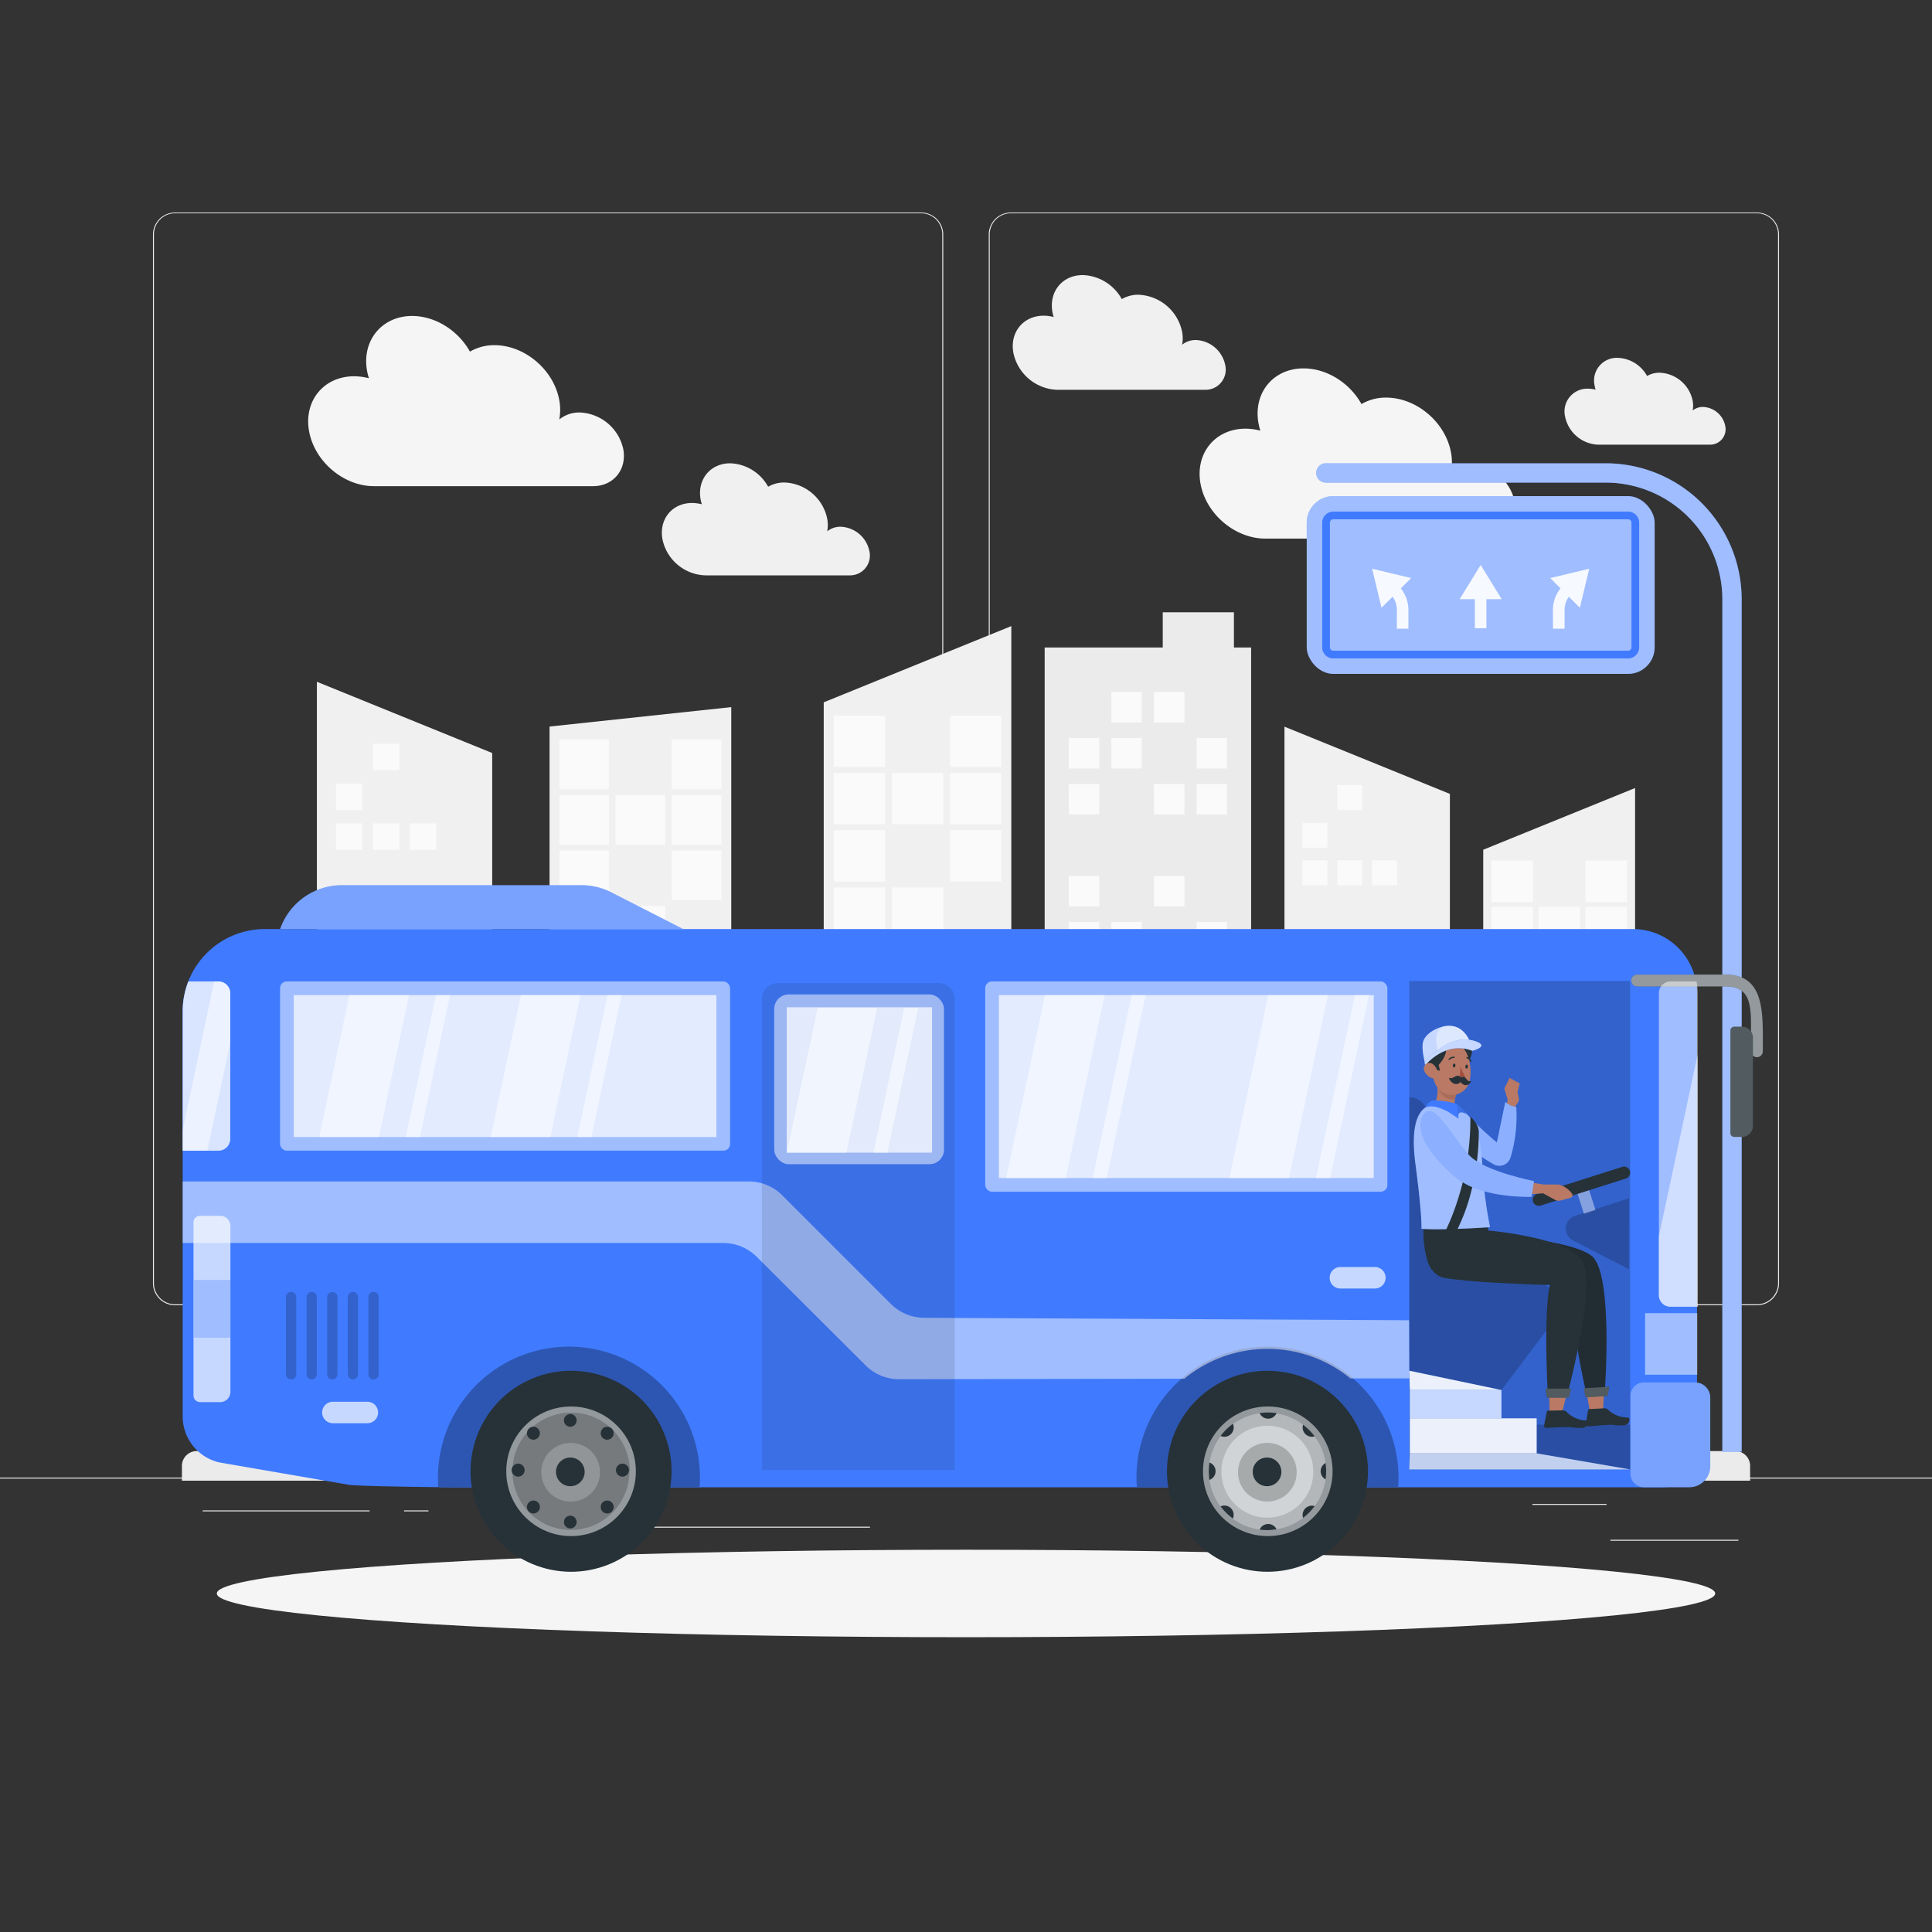 <svg xmlns="http://www.w3.org/2000/svg" viewBox="0 0 500 500"><rect x="0" y="0" width="500" height="500" fill="#333333" stroke="none"/><g id="freepik--background-complete--inject-101"><rect x="416.78" y="398.49" width="33.12" height="0.25" style="fill:#ebebeb"></rect><rect x="322.53" y="401.21" width="8.69" height="0.25" style="fill:#ebebeb"></rect><rect x="396.59" y="389.21" width="19.19" height="0.25" style="fill:#ebebeb"></rect><rect x="52.46" y="390.89" width="43.19" height="0.25" style="fill:#ebebeb"></rect><rect x="104.56" y="390.89" width="6.33" height="0.25" style="fill:#ebebeb"></rect><rect x="131.47" y="395.11" width="93.68" height="0.25" style="fill:#ebebeb"></rect><path d="M238.4,337.8H45.3a5.71,5.71,0,0,1-5.71-5.71V60.66A5.71,5.71,0,0,1,45.3,55H238.4a5.71,5.71,0,0,1,5.71,5.71V332.09A5.71,5.71,0,0,1,238.4,337.8ZM45.3,55.2a5.47,5.47,0,0,0-5.46,5.46V332.09a5.47,5.47,0,0,0,5.46,5.46H238.4a5.47,5.47,0,0,0,5.46-5.46V60.66a5.47,5.47,0,0,0-5.46-5.46Z" style="fill:#ebebeb"></path><path d="M454.7,337.8H261.6a5.71,5.71,0,0,1-5.71-5.71V60.66A5.71,5.71,0,0,1,261.6,55H454.7a5.71,5.71,0,0,1,5.71,5.71V332.09A5.71,5.71,0,0,1,454.7,337.8ZM261.6,55.2a5.47,5.47,0,0,0-5.46,5.46V332.09a5.47,5.47,0,0,0,5.46,5.46H454.7a5.47,5.47,0,0,0,5.46-5.46V60.66a5.47,5.47,0,0,0-5.46-5.46Z" style="fill:#ebebeb"></path><rect y="382.4" width="500" height="0.25" style="fill:#ebebeb"></rect><polygon points="213.18 382.02 261.73 382.02 261.73 162.03 213.18 181.76 213.18 382.02" style="fill:#f0f0f0"></polygon><rect x="245.85" y="185.22" width="13.27" height="13.27" transform="translate(504.96 383.7) rotate(180)" style="fill:#fafafa"></rect><rect x="230.82" y="185.22" width="13.27" height="13.27" transform="translate(474.91 383.7) rotate(180)" style="fill:#f0f0f0"></rect><rect x="215.79" y="185.22" width="13.27" height="13.27" transform="translate(444.86 383.7) rotate(180)" style="fill:#fafafa"></rect><rect x="245.85" y="200.04" width="13.27" height="13.27" transform="translate(504.96 413.35) rotate(180)" style="fill:#fafafa"></rect><rect x="230.82" y="200.04" width="13.27" height="13.27" transform="translate(474.91 413.35) rotate(180)" style="fill:#fafafa"></rect><rect x="215.79" y="200.04" width="13.27" height="13.27" transform="translate(444.86 413.35) rotate(180)" style="fill:#fafafa"></rect><rect x="245.85" y="214.86" width="13.27" height="13.27" transform="translate(504.96 442.99) rotate(180)" style="fill:#fafafa"></rect><rect x="230.82" y="214.86" width="13.27" height="13.27" transform="translate(474.91 442.99) rotate(180)" style="fill:#f0f0f0"></rect><rect x="215.79" y="214.86" width="13.27" height="13.27" transform="translate(444.86 442.99) rotate(180)" style="fill:#fafafa"></rect><rect x="245.85" y="229.68" width="13.27" height="13.27" transform="translate(504.96 472.63) rotate(180)" style="fill:#f0f0f0"></rect><rect x="230.82" y="229.68" width="13.27" height="13.27" transform="translate(474.91 472.63) rotate(180)" style="fill:#fafafa"></rect><rect x="215.79" y="229.68" width="13.27" height="13.27" transform="translate(444.86 472.63) rotate(180)" style="fill:#fafafa"></rect><rect x="245.85" y="244.5" width="13.27" height="13.27" transform="translate(504.96 502.27) rotate(180)" style="fill:#fafafa"></rect><rect x="230.82" y="244.5" width="13.27" height="13.27" transform="translate(474.91 502.27) rotate(180)" style="fill:#fafafa"></rect><rect x="215.79" y="244.5" width="13.27" height="13.27" transform="translate(444.86 502.27) rotate(180)" style="fill:#f0f0f0"></rect><rect x="245.85" y="259.32" width="13.27" height="13.27" transform="translate(504.96 531.91) rotate(180)" style="fill:#fafafa"></rect><rect x="230.82" y="259.32" width="13.27" height="13.27" transform="translate(474.91 531.91) rotate(180)" style="fill:#f0f0f0"></rect><rect x="215.79" y="259.32" width="13.27" height="13.27" transform="translate(444.86 531.91) rotate(180)" style="fill:#fafafa"></rect><rect x="245.85" y="274.14" width="13.27" height="13.27" transform="translate(504.96 561.55) rotate(180)" style="fill:#f0f0f0"></rect><rect x="230.82" y="274.14" width="13.27" height="13.27" transform="translate(474.91 561.55) rotate(180)" style="fill:#f0f0f0"></rect><rect x="215.79" y="274.14" width="13.27" height="13.27" transform="translate(444.86 561.55) rotate(180)" style="fill:#fafafa"></rect><rect x="245.85" y="288.96" width="13.27" height="13.27" transform="translate(504.96 591.19) rotate(180)" style="fill:#fafafa"></rect><rect x="230.82" y="288.96" width="13.27" height="13.27" transform="translate(474.91 591.19) rotate(180)" style="fill:#f0f0f0"></rect><rect x="215.79" y="288.96" width="13.27" height="13.27" transform="translate(444.86 591.19) rotate(180)" style="fill:#fafafa"></rect><rect x="245.85" y="303.78" width="13.27" height="13.27" transform="translate(504.96 620.84) rotate(180)" style="fill:#fafafa"></rect><rect x="230.82" y="303.78" width="13.27" height="13.27" transform="translate(474.91 620.84) rotate(180)" style="fill:#fafafa"></rect><rect x="215.79" y="303.78" width="13.27" height="13.27" transform="translate(444.86 620.84) rotate(180)" style="fill:#fafafa"></rect><rect x="245.85" y="318.6" width="13.27" height="13.27" transform="translate(504.96 650.48) rotate(180)" style="fill:#f0f0f0"></rect><rect x="230.82" y="318.6" width="13.27" height="13.27" transform="translate(474.91 650.48) rotate(180)" style="fill:#fafafa"></rect><rect x="215.79" y="318.6" width="13.27" height="13.27" transform="translate(444.86 650.48) rotate(180)" style="fill:#f0f0f0"></rect><rect x="245.85" y="333.42" width="13.27" height="13.27" transform="translate(504.96 680.12) rotate(180)" style="fill:#fafafa"></rect><rect x="230.82" y="333.42" width="13.27" height="13.27" transform="translate(474.91 680.12) rotate(180)" style="fill:#f0f0f0"></rect><rect x="215.79" y="333.42" width="13.27" height="13.27" transform="translate(444.86 680.12) rotate(180)" style="fill:#fafafa"></rect><rect x="245.85" y="348.25" width="13.27" height="13.27" transform="translate(504.96 709.76) rotate(180)" style="fill:#f0f0f0"></rect><rect x="230.82" y="348.25" width="13.27" height="13.27" transform="translate(474.91 709.76) rotate(180)" style="fill:#fafafa"></rect><rect x="215.79" y="348.25" width="13.27" height="13.27" transform="translate(444.86 709.76) rotate(180)" style="fill:#fafafa"></rect><polygon points="383.86 382.02 423.16 382.02 423.16 203.94 383.86 219.91 383.86 382.02" style="fill:#f0f0f0"></polygon><rect x="410.3" y="222.71" width="10.74" height="10.74" transform="translate(831.34 456.16) rotate(180)" style="fill:#fafafa"></rect><rect x="398.14" y="222.71" width="10.74" height="10.74" transform="translate(807.02 456.16) rotate(180)" style="fill:#f0f0f0"></rect><rect x="385.97" y="222.71" width="10.74" height="10.74" transform="translate(782.69 456.16) rotate(180)" style="fill:#fafafa"></rect><rect x="410.3" y="234.71" width="10.74" height="10.74" transform="translate(831.34 480.16) rotate(180)" style="fill:#fafafa"></rect><rect x="398.14" y="234.71" width="10.74" height="10.74" transform="translate(807.02 480.16) rotate(180)" style="fill:#fafafa"></rect><rect x="385.97" y="234.71" width="10.74" height="10.74" transform="translate(782.69 480.16) rotate(180)" style="fill:#fafafa"></rect><rect x="410.3" y="246.7" width="10.74" height="10.74" transform="translate(831.34 504.15) rotate(180)" style="fill:#fafafa"></rect><rect x="398.14" y="246.7" width="10.74" height="10.74" transform="translate(807.02 504.15) rotate(180)" style="fill:#f0f0f0"></rect><rect x="385.97" y="246.7" width="10.74" height="10.74" transform="translate(782.69 504.15) rotate(180)" style="fill:#fafafa"></rect><rect x="410.3" y="258.7" width="10.74" height="10.74" transform="translate(831.34 528.15) rotate(180)" style="fill:#f0f0f0"></rect><rect x="398.14" y="258.7" width="10.74" height="10.74" transform="translate(807.02 528.15) rotate(180)" style="fill:#fafafa"></rect><rect x="385.97" y="258.7" width="10.74" height="10.74" transform="translate(782.69 528.15) rotate(180)" style="fill:#fafafa"></rect><rect x="410.3" y="270.7" width="10.74" height="10.74" transform="translate(831.34 552.14) rotate(180)" style="fill:#fafafa"></rect><rect x="398.14" y="270.7" width="10.74" height="10.74" transform="translate(807.02 552.14) rotate(180)" style="fill:#fafafa"></rect><rect x="385.97" y="270.7" width="10.74" height="10.74" transform="translate(782.69 552.14) rotate(180)" style="fill:#f0f0f0"></rect><rect x="410.3" y="282.7" width="10.74" height="10.74" transform="translate(831.34 576.13) rotate(180)" style="fill:#fafafa"></rect><rect x="398.14" y="282.7" width="10.74" height="10.74" transform="translate(807.02 576.13) rotate(180)" style="fill:#f0f0f0"></rect><rect x="385.97" y="282.7" width="10.74" height="10.74" transform="translate(782.69 576.13) rotate(180)" style="fill:#fafafa"></rect><rect x="410.3" y="294.69" width="10.74" height="10.74" transform="translate(831.34 600.13) rotate(180)" style="fill:#f0f0f0"></rect><rect x="398.14" y="294.69" width="10.74" height="10.74" transform="translate(807.02 600.13) rotate(180)" style="fill:#f0f0f0"></rect><rect x="385.97" y="294.69" width="10.74" height="10.74" transform="translate(782.69 600.13) rotate(180)" style="fill:#fafafa"></rect><rect x="410.3" y="306.69" width="10.74" height="10.74" transform="translate(831.34 624.12) rotate(180)" style="fill:#fafafa"></rect><rect x="398.14" y="306.69" width="10.74" height="10.74" transform="translate(807.02 624.12) rotate(180)" style="fill:#f0f0f0"></rect><rect x="385.97" y="306.69" width="10.74" height="10.74" transform="translate(782.69 624.12) rotate(180)" style="fill:#fafafa"></rect><rect x="410.3" y="318.69" width="10.74" height="10.74" transform="translate(831.34 648.12) rotate(180)" style="fill:#fafafa"></rect><rect x="398.14" y="318.69" width="10.74" height="10.74" transform="translate(807.02 648.12) rotate(180)" style="fill:#fafafa"></rect><rect x="385.97" y="318.69" width="10.74" height="10.74" transform="translate(782.69 648.12) rotate(180)" style="fill:#fafafa"></rect><rect x="410.3" y="330.69" width="10.74" height="10.74" transform="translate(831.34 672.11) rotate(180)" style="fill:#f0f0f0"></rect><rect x="398.14" y="330.69" width="10.74" height="10.74" transform="translate(807.02 672.11) rotate(180)" style="fill:#fafafa"></rect><rect x="385.97" y="330.69" width="10.74" height="10.74" transform="translate(782.69 672.11) rotate(180)" style="fill:#f0f0f0"></rect><rect x="410.3" y="342.68" width="10.74" height="10.74" transform="translate(831.34 696.11) rotate(180)" style="fill:#fafafa"></rect><rect x="398.14" y="342.68" width="10.74" height="10.74" transform="translate(807.02 696.11) rotate(180)" style="fill:#f0f0f0"></rect><rect x="385.97" y="342.68" width="10.74" height="10.74" transform="translate(782.69 696.11) rotate(180)" style="fill:#fafafa"></rect><rect x="410.3" y="354.68" width="10.74" height="10.74" transform="translate(831.34 720.1) rotate(180)" style="fill:#f0f0f0"></rect><rect x="398.14" y="354.68" width="10.74" height="10.74" transform="translate(807.02 720.1) rotate(180)" style="fill:#fafafa"></rect><rect x="385.97" y="354.68" width="10.74" height="10.74" transform="translate(782.69 720.1) rotate(180)" style="fill:#fafafa"></rect><polygon points="375.23 382.02 332.42 382.02 332.42 188.06 375.23 205.46 375.23 382.02" style="fill:#f0f0f0"></polygon><rect x="346.09" y="203.19" width="6.45" height="6.45" style="fill:#fafafa"></rect><rect x="337.08" y="212.93" width="6.45" height="6.45" style="fill:#fafafa"></rect><rect x="337.08" y="222.66" width="6.45" height="6.45" style="fill:#fafafa"></rect><rect x="346.09" y="222.66" width="6.45" height="6.45" style="fill:#fafafa"></rect><rect x="355.1" y="222.66" width="6.45" height="6.45" style="fill:#fafafa"></rect><rect x="337.08" y="242.12" width="6.45" height="6.45" style="fill:#fafafa"></rect><rect x="355.1" y="242.12" width="6.45" height="6.45" style="fill:#fafafa"></rect><rect x="346.09" y="251.86" width="6.45" height="6.45" style="fill:#fafafa"></rect><rect x="337.08" y="261.59" width="6.45" height="6.45" style="fill:#fafafa"></rect><rect x="355.1" y="261.59" width="6.45" height="6.45" style="fill:#fafafa"></rect><rect x="364.12" y="261.59" width="6.45" height="6.45" style="fill:#fafafa"></rect><rect x="346.09" y="271.32" width="6.45" height="6.45" style="fill:#fafafa"></rect><rect x="337.08" y="281.05" width="6.45" height="6.45" style="fill:#fafafa"></rect><rect x="346.09" y="281.05" width="6.45" height="6.45" style="fill:#fafafa"></rect><rect x="364.12" y="281.05" width="6.45" height="6.45" style="fill:#fafafa"></rect><rect x="337.08" y="290.59" width="6.45" height="6.45" transform="translate(4.25 -4.85) rotate(0.82)" style="fill:#fafafa"></rect><rect x="355.1" y="290.85" width="6.45" height="6.45" transform="translate(4.25 -5.1) rotate(0.82)" style="fill:#fafafa"></rect><rect x="364.12" y="290.98" width="6.45" height="6.45" transform="translate(4.25 -5.23) rotate(0.82)" style="fill:#fafafa"></rect><rect x="346.09" y="300.52" width="6.45" height="6.45" style="fill:#fafafa"></rect><rect x="364.12" y="309.36" width="6.45" height="6.45" transform="translate(734.69 625.18) rotate(180)" style="fill:#fafafa"></rect><rect x="346.09" y="309.36" width="6.45" height="6.45" transform="translate(698.64 625.18) rotate(180)" style="fill:#fafafa"></rect><rect x="337.08" y="309.36" width="6.45" height="6.45" transform="translate(680.61 625.18) rotate(180)" style="fill:#fafafa"></rect><rect x="355.11" y="319.09" width="6.45" height="6.45" transform="translate(716.66 644.64) rotate(180)" style="fill:#fafafa"></rect><rect x="364.12" y="328.83" width="6.45" height="6.45" transform="translate(734.69 664.11) rotate(180)" style="fill:#fafafa"></rect><rect x="355.11" y="328.83" width="6.45" height="6.45" transform="translate(716.66 664.11) rotate(180)" style="fill:#fafafa"></rect><rect x="337.08" y="328.83" width="6.45" height="6.45" transform="translate(680.61 664.11) rotate(180)" style="fill:#fafafa"></rect><rect x="364.12" y="338.37" width="6.45" height="6.45" transform="translate(739.54 677.88) rotate(179.18)" style="fill:#fafafa"></rect><rect x="346.09" y="338.62" width="6.45" height="6.45" transform="translate(703.51 678.65) rotate(179.18)" style="fill:#fafafa"></rect><rect x="337.08" y="338.75" width="6.45" height="6.45" transform="translate(685.48 679.05) rotate(179.18)" style="fill:#fafafa"></rect><rect x="355.11" y="348.29" width="6.45" height="6.45" transform="translate(716.66 703.04) rotate(180)" style="fill:#fafafa"></rect><polygon points="319.34 167.57 319.34 158.46 300.92 158.46 300.92 167.57 270.36 167.57 270.36 382.02 323.79 382.02 323.79 167.57 319.34 167.57" style="fill:#ebebeb"></polygon><rect x="287.62" y="179.08" width="7.89" height="7.89" style="fill:#fafafa"></rect><rect x="298.64" y="179.08" width="7.89" height="7.89" style="fill:#fafafa"></rect><rect x="276.6" y="190.99" width="7.89" height="7.89" style="fill:#fafafa"></rect><rect x="287.62" y="190.99" width="7.89" height="7.89" style="fill:#fafafa"></rect><rect x="309.66" y="190.99" width="7.89" height="7.89" style="fill:#fafafa"></rect><rect x="276.6" y="202.89" width="7.89" height="7.89" style="fill:#fafafa"></rect><rect x="298.64" y="202.89" width="7.89" height="7.89" style="fill:#fafafa"></rect><rect x="309.66" y="202.89" width="7.89" height="7.89" style="fill:#fafafa"></rect><rect x="276.6" y="226.69" width="7.89" height="7.89" style="fill:#fafafa"></rect><rect x="298.64" y="226.69" width="7.89" height="7.89" style="fill:#fafafa"></rect><rect x="276.6" y="238.59" width="7.89" height="7.89" style="fill:#fafafa"></rect><rect x="287.62" y="238.59" width="7.89" height="7.89" style="fill:#fafafa"></rect><rect x="309.66" y="238.59" width="7.89" height="7.89" style="fill:#fafafa"></rect><rect x="276.6" y="298.02" width="7.89" height="7.89" style="fill:#fafafa"></rect><rect x="287.62" y="298.02" width="7.89" height="7.89" style="fill:#fafafa"></rect><rect x="309.66" y="298.02" width="7.89" height="7.89" style="fill:#fafafa"></rect><rect x="276.6" y="309.92" width="7.89" height="7.89" style="fill:#fafafa"></rect><rect x="298.64" y="309.92" width="7.89" height="7.89" style="fill:#fafafa"></rect><rect x="309.66" y="309.92" width="7.89" height="7.89" style="fill:#fafafa"></rect><rect x="276.6" y="333.73" width="7.89" height="7.89" style="fill:#fafafa"></rect><rect x="298.64" y="333.73" width="7.89" height="7.89" style="fill:#fafafa"></rect><rect x="276.6" y="345.63" width="7.89" height="7.89" style="fill:#fafafa"></rect><rect x="287.62" y="345.63" width="7.89" height="7.89" style="fill:#fafafa"></rect><rect x="309.66" y="345.63" width="7.89" height="7.89" style="fill:#fafafa"></rect><rect x="309.66" y="250.49" width="7.89" height="7.89" style="fill:#fafafa"></rect><rect x="276.6" y="262.4" width="7.89" height="7.89" style="fill:#fafafa"></rect><rect x="287.62" y="262.4" width="7.89" height="7.89" style="fill:#fafafa"></rect><rect x="298.64" y="274.38" width="7.89" height="7.89" transform="translate(4.02 -4.31) rotate(0.82)" style="fill:#fafafa"></rect><rect x="309.66" y="274.54" width="7.89" height="7.89" transform="translate(4.02 -4.46) rotate(0.82)" style="fill:#fafafa"></rect><rect x="276.6" y="286.2" width="7.89" height="7.89" style="fill:#fafafa"></rect><polygon points="142.22 382.02 189.25 382.02 189.25 183 142.22 188.03 142.22 382.02" style="fill:#f0f0f0"></polygon><rect x="173.86" y="191.39" width="12.85" height="12.85" transform="translate(360.58 395.63) rotate(180)" style="fill:#fafafa"></rect><rect x="159.31" y="191.39" width="12.85" height="12.85" transform="translate(331.47 395.63) rotate(180)" style="fill:#f0f0f0"></rect><rect x="144.75" y="191.39" width="12.85" height="12.85" transform="translate(302.36 395.63) rotate(180)" style="fill:#fafafa"></rect><rect x="173.86" y="205.74" width="12.85" height="12.85" transform="translate(360.58 424.34) rotate(180)" style="fill:#fafafa"></rect><rect x="159.31" y="205.74" width="12.85" height="12.85" transform="translate(331.47 424.34) rotate(180)" style="fill:#fafafa"></rect><rect x="144.75" y="205.74" width="12.85" height="12.85" transform="translate(302.36 424.34) rotate(180)" style="fill:#fafafa"></rect><rect x="173.86" y="220.1" width="12.85" height="12.85" transform="translate(360.58 453.05) rotate(180)" style="fill:#fafafa"></rect><rect x="159.31" y="220.1" width="12.85" height="12.85" transform="translate(331.47 453.05) rotate(180)" style="fill:#f0f0f0"></rect><rect x="144.75" y="220.1" width="12.85" height="12.85" transform="translate(302.36 453.05) rotate(180)" style="fill:#fafafa"></rect><rect x="173.86" y="234.45" width="12.85" height="12.85" transform="translate(360.58 481.76) rotate(180)" style="fill:#f0f0f0"></rect><rect x="159.31" y="234.45" width="12.85" height="12.85" transform="translate(331.47 481.76) rotate(180)" style="fill:#fafafa"></rect><rect x="144.75" y="234.45" width="12.85" height="12.85" transform="translate(302.36 481.76) rotate(180)" style="fill:#fafafa"></rect><rect x="173.86" y="248.81" width="12.85" height="12.85" transform="translate(360.58 510.48) rotate(180)" style="fill:#fafafa"></rect><rect x="159.31" y="248.81" width="12.85" height="12.85" transform="translate(331.47 510.48) rotate(180)" style="fill:#fafafa"></rect><rect x="144.75" y="248.81" width="12.85" height="12.85" transform="translate(302.36 510.48) rotate(180)" style="fill:#f0f0f0"></rect><rect x="173.86" y="263.17" width="12.85" height="12.85" transform="translate(360.58 539.19) rotate(180)" style="fill:#fafafa"></rect><rect x="159.31" y="263.17" width="12.85" height="12.85" transform="translate(331.47 539.19) rotate(180)" style="fill:#f0f0f0"></rect><rect x="144.75" y="263.17" width="12.85" height="12.85" transform="translate(302.36 539.19) rotate(180)" style="fill:#fafafa"></rect><rect x="173.86" y="277.52" width="12.85" height="12.85" transform="translate(360.58 567.9) rotate(180)" style="fill:#f0f0f0"></rect><rect x="159.31" y="277.52" width="12.85" height="12.85" transform="translate(331.47 567.9) rotate(180)" style="fill:#f0f0f0"></rect><rect x="144.75" y="277.52" width="12.85" height="12.85" transform="translate(302.36 567.9) rotate(180)" style="fill:#fafafa"></rect><rect x="173.86" y="291.88" width="12.85" height="12.85" transform="translate(360.58 596.61) rotate(180)" style="fill:#fafafa"></rect><rect x="159.31" y="291.88" width="12.85" height="12.85" transform="translate(331.47 596.61) rotate(180)" style="fill:#f0f0f0"></rect><rect x="144.75" y="291.88" width="12.85" height="12.85" transform="translate(302.36 596.61) rotate(180)" style="fill:#fafafa"></rect><rect x="173.86" y="306.24" width="12.85" height="12.85" transform="translate(360.58 625.32) rotate(180)" style="fill:#fafafa"></rect><rect x="159.31" y="306.24" width="12.85" height="12.85" transform="translate(331.47 625.32) rotate(180)" style="fill:#fafafa"></rect><rect x="144.75" y="306.24" width="12.85" height="12.85" transform="translate(302.36 625.32) rotate(180)" style="fill:#fafafa"></rect><rect x="173.86" y="320.59" width="12.85" height="12.85" transform="translate(360.58 654.04) rotate(180)" style="fill:#f0f0f0"></rect><rect x="159.31" y="320.59" width="12.85" height="12.85" transform="translate(331.47 654.04) rotate(180)" style="fill:#fafafa"></rect><rect x="144.75" y="320.59" width="12.85" height="12.85" transform="translate(302.36 654.04) rotate(180)" style="fill:#f0f0f0"></rect><rect x="173.86" y="334.95" width="12.85" height="12.85" transform="translate(360.58 682.75) rotate(180)" style="fill:#fafafa"></rect><rect x="159.31" y="334.95" width="12.85" height="12.85" transform="translate(331.47 682.75) rotate(180)" style="fill:#f0f0f0"></rect><rect x="144.75" y="334.95" width="12.85" height="12.85" transform="translate(302.36 682.75) rotate(180)" style="fill:#fafafa"></rect><rect x="173.86" y="349.3" width="12.85" height="12.85" transform="translate(360.58 711.46) rotate(180)" style="fill:#f0f0f0"></rect><rect x="159.31" y="349.3" width="12.85" height="12.85" transform="translate(331.47 711.46) rotate(180)" style="fill:#fafafa"></rect><rect x="144.75" y="349.3" width="12.85" height="12.85" transform="translate(302.36 711.46) rotate(180)" style="fill:#fafafa"></rect><polygon points="127.38 382.02 82.01 382.02 82.01 176.44 127.38 194.88 127.38 382.02" style="fill:#f0f0f0"></polygon><rect x="96.5" y="192.48" width="6.84" height="6.84" style="fill:#fafafa"></rect><rect x="86.95" y="202.8" width="6.84" height="6.84" style="fill:#fafafa"></rect><rect x="86.95" y="213.11" width="6.84" height="6.84" style="fill:#fafafa"></rect><rect x="96.5" y="213.11" width="6.84" height="6.84" style="fill:#fafafa"></rect><rect x="106.05" y="213.11" width="6.84" height="6.84" style="fill:#fafafa"></rect><rect x="86.95" y="233.74" width="6.84" height="6.84" style="fill:#fafafa"></rect><rect x="106.05" y="233.74" width="6.84" height="6.84" style="fill:#fafafa"></rect><rect x="96.5" y="244.06" width="6.84" height="6.84" style="fill:#fafafa"></rect><rect x="86.95" y="254.37" width="6.84" height="6.84" style="fill:#fafafa"></rect><rect x="106.05" y="254.37" width="6.84" height="6.84" style="fill:#fafafa"></rect><rect x="115.6" y="254.37" width="6.84" height="6.84" style="fill:#fafafa"></rect><rect x="96.5" y="264.69" width="6.84" height="6.84" style="fill:#fafafa"></rect><rect x="86.95" y="275" width="6.84" height="6.84" style="fill:#fafafa"></rect><rect x="96.5" y="275" width="6.84" height="6.84" style="fill:#fafafa"></rect><rect x="115.6" y="275" width="6.84" height="6.84" style="fill:#fafafa"></rect><rect x="86.95" y="285.11" width="6.84" height="6.84" transform="translate(4.15 -1.27) rotate(0.82)" style="fill:#fafafa"></rect><rect x="106.05" y="285.39" width="6.84" height="6.84" transform="translate(4.15 -1.54) rotate(0.82)" style="fill:#fafafa"></rect><rect x="115.6" y="285.53" width="6.84" height="6.84" transform="translate(4.16 -1.68) rotate(0.82)" style="fill:#fafafa"></rect><rect x="96.5" y="295.64" width="6.84" height="6.84" style="fill:#fafafa"></rect><rect x="115.6" y="305.01" width="6.84" height="6.84" transform="translate(238.05 616.86) rotate(180)" style="fill:#fafafa"></rect><rect x="96.5" y="305.01" width="6.84" height="6.84" transform="translate(199.84 616.86) rotate(180)" style="fill:#fafafa"></rect><rect x="86.95" y="305.01" width="6.84" height="6.84" transform="translate(180.73 616.86) rotate(180)" style="fill:#fafafa"></rect><rect x="106.05" y="315.33" width="6.84" height="6.84" transform="translate(218.94 637.49) rotate(180)" style="fill:#fafafa"></rect><rect x="115.6" y="325.64" width="6.84" height="6.84" transform="translate(238.05 658.12) rotate(180)" style="fill:#fafafa"></rect><rect x="106.05" y="325.64" width="6.84" height="6.84" transform="translate(218.94 658.12) rotate(180)" style="fill:#fafafa"></rect><rect x="86.95" y="325.64" width="6.84" height="6.84" transform="translate(180.73 658.12) rotate(180)" style="fill:#fafafa"></rect><rect x="115.6" y="335.75" width="6.84" height="6.84" transform="translate(242.9 676.6) rotate(179.18)" style="fill:#fafafa"></rect><rect x="96.5" y="336.02" width="6.84" height="6.84" transform="translate(204.7 677.42) rotate(179.18)" style="fill:#fafafa"></rect><rect x="86.95" y="336.16" width="6.84" height="6.84" transform="translate(185.59 677.83) rotate(179.18)" style="fill:#fafafa"></rect><rect x="106.05" y="346.27" width="6.84" height="6.84" transform="translate(218.94 699.38) rotate(180)" style="fill:#fafafa"></rect><path d="M50.92,375.53H88.86a3.85,3.85,0,0,1,3.85,3.85v3.82a0,0,0,0,1,0,0H47.08a0,0,0,0,1,0,0v-3.82A3.85,3.85,0,0,1,50.92,375.53Z" style="fill:#ebebeb"></path><path d="M95.95,375.53h37.94a3.85,3.85,0,0,1,3.85,3.85v3.82a0,0,0,0,1,0,0H92.1a0,0,0,0,1,0,0v-3.82A3.85,3.85,0,0,1,95.95,375.53Z" style="fill:#f5f5f5"></path><path d="M141,375.53h37.94a3.85,3.85,0,0,1,3.85,3.85v3.82a0,0,0,0,1,0,0H137.13a0,0,0,0,1,0,0v-3.82A3.85,3.85,0,0,1,141,375.53Z" style="fill:#ebebeb"></path><path d="M186,375.53h37.94a3.85,3.85,0,0,1,3.85,3.85v3.82a0,0,0,0,1,0,0H182.16a0,0,0,0,1,0,0v-3.82A3.85,3.85,0,0,1,186,375.53Z" style="fill:#f5f5f5"></path><path d="M231,375.53H269a3.85,3.85,0,0,1,3.85,3.85v3.82a0,0,0,0,1,0,0H227.18a0,0,0,0,1,0,0v-3.82A3.85,3.85,0,0,1,231,375.53Z" style="fill:#ebebeb"></path><path d="M276.06,375.53H314a3.85,3.85,0,0,1,3.85,3.85v3.82a0,0,0,0,1,0,0H272.21a0,0,0,0,1,0,0v-3.82A3.85,3.85,0,0,1,276.06,375.53Z" style="fill:#f5f5f5"></path><path d="M321.08,375.53H359a3.85,3.85,0,0,1,3.85,3.85v3.82a0,0,0,0,1,0,0H317.24a0,0,0,0,1,0,0v-3.82A3.85,3.85,0,0,1,321.08,375.53Z" style="fill:#ebebeb"></path><path d="M366.11,375.53h37.94a3.85,3.85,0,0,1,3.85,3.85v3.82a0,0,0,0,1,0,0H362.26a0,0,0,0,1,0,0v-3.82A3.85,3.85,0,0,1,366.11,375.53Z" style="fill:#f5f5f5"></path><path d="M411.14,375.53h37.94a3.85,3.85,0,0,1,3.85,3.85v3.82a0,0,0,0,1,0,0H407.29a0,0,0,0,1,0,0v-3.82A3.85,3.85,0,0,1,411.14,375.53Z" style="fill:#ebebeb"></path><path d="M217.54,136.32a5.39,5.39,0,0,0-3.46,1.19,8.75,8.75,0,0,0,0-3.27A11.72,11.72,0,0,0,203,124.87a8.21,8.21,0,0,0-4.2,1.1A11.69,11.69,0,0,0,189,119.9c-5.18,0-8.61,4.19-7.68,9.36a10.4,10.4,0,0,0,.32,1.25,10.26,10.26,0,0,0-2.52-.34c-5.18,0-8.61,4.2-7.68,9.37a11.71,11.71,0,0,0,11.06,9.36h37.33a5.12,5.12,0,0,0,5.16-6.29A7.89,7.89,0,0,0,217.54,136.32Z" style="fill:#f0f0f0"></path><path d="M150,106.75a8.09,8.09,0,0,0-5.26,1.81,13.58,13.58,0,0,0,0-5c-1.42-7.86-8.94-14.23-16.79-14.23A12.47,12.47,0,0,0,121.62,91c-3-5.39-8.87-9.23-15-9.23C98.8,81.8,93.58,88.17,95,96a13.77,13.77,0,0,0,.48,1.89,15.49,15.49,0,0,0-3.83-.51c-7.86,0-13.08,6.37-11.66,14.22s8.94,14.22,16.79,14.22h56.7c5.27,0,8.78-4.27,7.83-9.55A12,12,0,0,0,150,106.75Z" style="fill:#f5f5f5"></path><path d="M380.78,120.31a8.09,8.09,0,0,0-5.26,1.81,13.64,13.64,0,0,0,0-5c-1.42-7.85-8.94-14.22-16.79-14.22a12.47,12.47,0,0,0-6.38,1.67c-3-5.39-8.87-9.23-15-9.23-7.85,0-13.07,6.37-11.65,14.22a13.55,13.55,0,0,0,.48,1.9,15,15,0,0,0-3.83-.52c-7.86,0-13.08,6.37-11.66,14.23s8.93,14.22,16.79,14.22h56.7c5.27,0,8.78-4.28,7.82-9.55A11.94,11.94,0,0,0,380.78,120.31Z" style="fill:#f5f5f5"></path><path d="M440.73,105.32a4.09,4.09,0,0,0-2.67.92,6.72,6.72,0,0,0,0-2.53,9.06,9.06,0,0,0-8.55-7.25,6.37,6.37,0,0,0-3.25.85,9,9,0,0,0-7.62-4.7,5.88,5.88,0,0,0-5.94,7.24,8.08,8.08,0,0,0,.24,1,7.57,7.57,0,0,0-1.95-.26,5.89,5.89,0,0,0-5.94,7.24,9.06,9.06,0,0,0,8.56,7.25h28.88a4,4,0,0,0,4-4.87A6.1,6.1,0,0,0,440.73,105.32Z" style="fill:#f0f0f0"></path><path d="M309.48,88a5.5,5.5,0,0,0-3.55,1.22,8.76,8.76,0,0,0,0-3.35,12,12,0,0,0-11.31-9.59,8.34,8.34,0,0,0-4.3,1.13,12,12,0,0,0-10.09-6.22c-5.3,0-8.81,4.29-7.86,9.58a9.24,9.24,0,0,0,.33,1.28,10.3,10.3,0,0,0-2.59-.35c-5.29,0-8.81,4.3-7.85,9.59a12,12,0,0,0,11.31,9.59H311.8a5.23,5.23,0,0,0,5.28-6.44A8.07,8.07,0,0,0,309.48,88Z" style="fill:#f0f0f0"></path></g><g id="freepik--Shadow--inject-101"><ellipse id="freepik--path--inject-101" cx="250" cy="412.39" rx="193.89" ry="11.32" style="fill:#f5f5f5"></ellipse></g><g id="freepik--Sign--inject-101"><path d="M445.74,375.72h5V155.12a35.21,35.21,0,0,0-35.21-35.22h-72.4a2.5,2.5,0,0,0-2.5,2.5h0a2.5,2.5,0,0,0,2.5,2.5h72.4a30.22,30.22,0,0,1,30.21,30.22Z" style="fill:#407BFF"></path><g style="opacity:0.5"><path d="M445.74,375.72h5V155.12a35.21,35.21,0,0,0-35.21-35.22h-72.4a2.5,2.5,0,0,0-2.5,2.5h0a2.5,2.5,0,0,0,2.5,2.5h72.4a30.22,30.22,0,0,1,30.21,30.22Z" style="fill:#fff"></path></g><rect x="338.18" y="128.4" width="90.04" height="46" rx="6.88" transform="translate(766.4 302.8) rotate(180)" style="fill:#407BFF"></rect><rect x="338.18" y="128.4" width="90.04" height="46" rx="6.88" transform="translate(766.4 302.8) rotate(180)" style="fill:#fff;opacity:0.5"></rect><path d="M342.18,167.52V135.28a2.88,2.88,0,0,1,2.87-2.88h76.3a2.88,2.88,0,0,1,2.87,2.88v32.24a2.88,2.88,0,0,1-2.87,2.88h-76.3A2.88,2.88,0,0,1,342.18,167.52Zm2.87-33.12a.87.87,0,0,0-.87.88v32.24a.87.87,0,0,0,.87.88h76.3a.87.87,0,0,0,.87-.88V135.28a.87.87,0,0,0-.87-.88Z" style="fill:#407BFF"></path><g style="opacity:0.9"><path d="M401.91,162.7h3v-4.79a6,6,0,0,1,1.76-4.25l3.48-3.48L408,148.07l-3.48,3.48a8.92,8.92,0,0,0-2.63,6.36Z" style="fill:#fff"></path><polygon points="408.87 157.29 411.29 147.19 401.19 149.6 408.87 157.29" style="fill:#fff"></polygon><path d="M361.5,162.7h3v-4.79a8.92,8.92,0,0,0-2.63-6.36l-3.48-3.48-2.11,2.11,3.47,3.48a5.93,5.93,0,0,1,1.76,4.25Z" style="fill:#fff"></path><polygon points="357.53 157.29 355.11 147.19 365.21 149.6 357.53 157.29" style="fill:#fff"></polygon></g><g style="opacity:0.9"><polygon points="388.63 155.06 383.2 146.21 377.76 155.06 388.63 155.06" style="fill:#fff"></polygon><rect x="381.7" y="150.63" width="2.99" height="11.96" style="fill:#fff"></rect></g></g><g id="freepik--Character--inject-101"><path d="M430.54,384.9H116.74c-2,0-24.65-.23-26.58-.66l-33.37-5.76a12.21,12.21,0,0,1-9.51-11.91V261.7a21.26,21.26,0,0,1,21.27-21.26H422.6A16.6,16.6,0,0,1,439.19,257V376.25A8.65,8.65,0,0,1,430.54,384.9Z" style="fill:#407BFF"></path><g style="opacity:0.5"><rect x="425.75" y="339.85" width="13.5" height="15.92" style="fill:#fff"></rect></g><path d="M59.59,294.74V257.05A3.06,3.06,0,0,0,56.54,254h-7.8a21.17,21.17,0,0,0-1.46,7.7v36.1h9.26A3.06,3.06,0,0,0,59.59,294.74Z" style="fill:#407BFF"></path><path d="M59.59,294.74V257.05A3.06,3.06,0,0,0,56.54,254h-7.8a21.17,21.17,0,0,0-1.46,7.7v36.1h9.26A3.06,3.06,0,0,0,59.59,294.74Z" style="fill:#fff;opacity:0.8"></path><path d="M425.44,357.77h13.23a3.94,3.94,0,0,1,3.94,3.94v17.77a5.41,5.41,0,0,1-5.41,5.41H425.44a3.47,3.47,0,0,1-3.47-3.47V361.24A3.47,3.47,0,0,1,425.44,357.77Z" style="fill:#407BFF"></path><path d="M425.44,357.77h13.23a3.94,3.94,0,0,1,3.94,3.94v17.77a5.41,5.41,0,0,1-5.41,5.41H425.44a3.47,3.47,0,0,1-3.47-3.47V361.24A3.47,3.47,0,0,1,425.44,357.77Z" style="fill:#fff;opacity:0.3"></path><path d="M181.34,383a33.91,33.91,0,0,0-67.82,0c0,.63.07,1.26.1,1.89h67.62C181.27,384.27,181.34,383.64,181.34,383Z" style="fill:#407BFF"></path><path d="M361.93,383a33.91,33.91,0,1,0-67.81,0c0,.63.06,1.26.09,1.89h67.62C361.87,384.27,361.93,383.64,361.93,383Z" style="fill:#407BFF"></path><g style="opacity:0.3"><path d="M181.15,383a33.91,33.91,0,1,0-67.81,0c0,.63.06,1.26.1,1.89h67.62C181.09,384.27,181.15,383.64,181.15,383Z"></path><path d="M361.93,383c0,.63-.06,1.26-.1,1.89H294.21c0-.63-.09-1.26-.09-1.89a33.91,33.91,0,1,1,67.81,0Z"></path></g><path d="M51.77,314.66H57a2.63,2.63,0,0,1,2.63,2.63v42.94A2.63,2.63,0,0,1,57,362.86H51.77a1.69,1.69,0,0,1-1.69-1.69V316.35A1.69,1.69,0,0,1,51.77,314.66Z" style="fill:#407BFF"></path><path d="M51.77,314.66H57a2.63,2.63,0,0,1,2.63,2.63v42.94A2.63,2.63,0,0,1,57,362.86H51.77a1.69,1.69,0,0,1-1.69-1.69V316.35A1.69,1.69,0,0,1,51.77,314.66Z" style="fill:#fff;opacity:0.7"></path><rect x="50.08" y="331.33" width="9.51" height="14.86" style="fill:#407BFF"></rect><rect x="50.08" y="331.33" width="9.51" height="14.86" style="fill:#fff;opacity:0.5"></rect><path d="M176.81,240.44l-18.61-9.5a17,17,0,0,0-7.71-1.85h-62a16.94,16.94,0,0,0-16,11.35Z" style="fill:#407BFF"></path><path d="M176.81,240.44l-18.61-9.5a17,17,0,0,0-7.71-1.85h-62a16.94,16.94,0,0,0-16,11.35Z" style="fill:#fff;opacity:0.3"></path><path d="M454.69,273.6h0a1.53,1.53,0,0,1-1.53-1.53v-4.3c0-6.89.34-12.48-6.56-12.48H423.69a1.54,1.54,0,0,1-1.53-1.53h0a1.54,1.54,0,0,1,1.53-1.53H446.6c8.58,0,9.62,7,9.62,15.54v4.3A1.53,1.53,0,0,1,454.69,273.6Z" style="fill:#263238"></path><g style="opacity:0.5"><path d="M454.69,273.6h0a1.53,1.53,0,0,1-1.53-1.53v-4.3c0-6.89.34-12.48-6.56-12.48H423.69a1.54,1.54,0,0,1-1.53-1.53h0a1.54,1.54,0,0,1,1.53-1.53H446.6c8.58,0,9.62,7,9.62,15.54v4.3A1.53,1.53,0,0,1,454.69,273.6Z" style="fill:#fff"></path></g><path d="M448.83,265.71h2a2.82,2.82,0,0,1,2.82,2.82v22.88a2.82,2.82,0,0,1-2.82,2.82h-2a1,1,0,0,1-1-1V266.72A1,1,0,0,1,448.83,265.71Z" style="fill:#263238"></path><path d="M448.83,265.71h2a2.82,2.82,0,0,1,2.82,2.82v22.88a2.82,2.82,0,0,1-2.82,2.82h-2a1,1,0,0,1-1-1V266.72A1,1,0,0,1,448.83,265.71Z" style="fill:#fff;opacity:0.2"></path><rect x="254.98" y="254" width="104.07" height="54.41" rx="1.72" style="fill:#fff;opacity:0.5"></rect><rect x="258.52" y="257.54" width="97" height="47.33" style="fill:#fff;opacity:0.7"></rect><g style="opacity:0.5"><polygon points="275.82 304.87 285.88 257.54 270.45 257.54 260.39 304.87 275.82 304.87" style="fill:#fff"></polygon><polygon points="296.5 257.54 292.85 257.54 282.79 304.87 286.44 304.87 296.5 257.54" style="fill:#fff"></polygon><polygon points="343.67 257.54 328.23 257.54 318.17 304.87 333.61 304.87 343.67 257.54" style="fill:#fff"></polygon><polygon points="354.29 257.54 350.64 257.54 340.58 304.87 344.23 304.87 354.29 257.54" style="fill:#fff"></polygon></g><path d="M432.35,338.18h7V257a16.93,16.93,0,0,0-.29-3h-6.68a3,3,0,0,0-3.05,3.05v78.08A3,3,0,0,0,432.35,338.18Z" style="fill:#fff;opacity:0.5"></path><path d="M432.35,338.18h7v-65.3L429.3,320v15.1A3,3,0,0,0,432.35,338.18Z" style="fill:#fff;opacity:0.5"></path><path d="M59.59,269.88V257.05A3.06,3.06,0,0,0,56.54,254h-1.1l-8.16,38.41v5.39h6.37Z" style="fill:#fff;opacity:0.5"></path><circle cx="147.79" cy="380.76" r="26.01" transform="translate(-134.46 85.54) rotate(-22.5)" style="fill:#263238"></circle><circle cx="147.79" cy="380.77" r="16.77" style="fill:#fff;opacity:0.5"></circle><path d="M162.9,380.76a14.66,14.66,0,0,1-.15,2.11,15.06,15.06,0,0,1-2.82,6.91,14.75,14.75,0,0,1-3,3.05,15,15,0,0,1-6.86,2.93,14.06,14.06,0,0,1-2.35.19,15.31,15.31,0,0,1-2-.14,15,15,0,0,1-6.91-2.78,14.66,14.66,0,0,1-3.19-3.15,15.25,15.25,0,0,1-3-9.12,15.32,15.32,0,0,1,.17-2.26,15.19,15.19,0,0,1,30.21,2.26Z" style="opacity:0.2"></path><circle cx="147.68" cy="381.03" r="7.6" transform="translate(-257.08 437.22) rotate(-76.72)" style="fill:#fff;opacity:0.2"></circle><circle cx="147.6" cy="380.92" r="3.71" style="fill:#263238"></circle><path d="M149.23,367.6a1.64,1.64,0,1,1-1.64-1.64A1.63,1.63,0,0,1,149.23,367.6Z" style="fill:#263238"></path><path d="M149.23,393.91a1.64,1.64,0,1,1-1.64-1.64A1.63,1.63,0,0,1,149.23,393.91Z" style="fill:#263238"></path><circle cx="138.05" cy="370.92" r="1.68" style="fill:#263238"></circle><circle cx="157.14" cy="390.01" r="1.68" style="fill:#263238"></circle><path d="M134.09,378.79a1.68,1.68,0,1,1-1.68,1.68A1.69,1.69,0,0,1,134.09,378.79Z" style="fill:#263238"></path><path d="M161.09,378.79a1.68,1.68,0,1,1-1.68,1.68A1.68,1.68,0,0,1,161.09,378.79Z" style="fill:#263238"></path><circle cx="138.05" cy="390.01" r="1.68" style="fill:#263238"></circle><circle cx="157.14" cy="370.92" r="1.68" style="fill:#263238"></circle><circle cx="328.02" cy="380.76" r="26.01" transform="translate(-173.16 343.47) rotate(-45)" style="fill:#263238"></circle><rect x="72.48" y="254" width="116.46" height="43.79" rx="1.72" style="fill:#fff;opacity:0.5"></rect><rect x="76.02" y="257.54" width="109.38" height="36.72" style="fill:#fff;opacity:0.7"></rect><g style="opacity:0.5"><polygon points="116.47 257.54 112.83 257.54 105.02 294.26 108.67 294.26 116.47 257.54" style="fill:#fff"></polygon><polygon points="98.05 294.26 105.86 257.54 90.42 257.54 82.62 294.26 98.05 294.26" style="fill:#fff"></polygon><polygon points="160.85 257.54 157.21 257.54 149.4 294.26 153.05 294.26 160.85 257.54" style="fill:#fff"></polygon><polygon points="150.23 257.54 134.8 257.54 127 294.26 142.43 294.26 150.23 257.54" style="fill:#fff"></polygon></g><g style="opacity:0.2"><rect x="364.71" y="253.87" width="57.17" height="126.42"></rect></g><polygon points="397.69 368.7 421.88 368.7 421.88 380.29 397.69 376.13 397.69 368.7" style="opacity:0.2"></polygon><path d="M364.75,284h0l0,70.72,23.85,5,12.05-16a4.68,4.68,0,0,0,1.77-3.67v-3.36a4.68,4.68,0,0,0-4.54-4.68l-19.17-.62a8,8,0,0,1-7.75-7.66l-1.49-35.2A4.69,4.69,0,0,0,364.75,284Z" style="opacity:0.2"></path><path d="M421.59,310.11l-14,4.57a3.45,3.45,0,0,0-2.37,3.28h0a3.45,3.45,0,0,0,1.86,3.06l14.47,7.44Z" style="opacity:0.2"></path><rect x="364.86" y="359.74" width="23.71" height="7.32" style="fill:#407BFF"></rect><rect x="364.86" y="359.74" width="23.71" height="7.32" style="fill:#fff;opacity:0.7"></rect><rect x="364.86" y="367.06" width="32.83" height="9.07" style="fill:#fff;opacity:0.9"></rect><polygon points="364.72 354.74 388.57 359.74 364.86 359.74 364.72 354.74" style="fill:#fff;opacity:0.9"></polygon><polygon points="397.69 376.13 421.88 380.29 364.71 380.29 364.86 376.13 397.69 376.13" style="fill:#fff;opacity:0.7"></polygon><polygon points="407.88 307.68 409.91 314.12 412.9 313.14 410.88 306.75 407.88 307.68" style="fill:#fff;opacity:0.4"></polygon><path d="M420.81,305l-22.06,7a1.58,1.58,0,0,1-2-1h0a1.58,1.58,0,0,1,1-2l22.05-7a1.56,1.56,0,0,1,2,1h0A1.59,1.59,0,0,1,420.81,305Z" style="fill:#263238"></path><path d="M95.07,368.33H86.16a2.78,2.78,0,0,1-2.79-2.78h0a2.79,2.79,0,0,1,2.79-2.78h8.91a2.78,2.78,0,0,1,2.78,2.78h0A2.77,2.77,0,0,1,95.07,368.33Z" style="fill:#fff;opacity:0.7"></path><path d="M355.82,333.47H346.9a2.79,2.79,0,0,1-2.78-2.78h0a2.79,2.79,0,0,1,2.78-2.79h8.92a2.79,2.79,0,0,1,2.78,2.79h0A2.79,2.79,0,0,1,355.82,333.47Z" style="fill:#fff;opacity:0.7"></path><path d="M75.34,357h0A1.34,1.34,0,0,1,74,355.68v-20a1.34,1.34,0,0,1,1.33-1.34h0a1.34,1.34,0,0,1,1.34,1.34v20A1.34,1.34,0,0,1,75.34,357Z" style="opacity:0.2"></path><path d="M80.68,357h0a1.34,1.34,0,0,1-1.34-1.33v-20a1.34,1.34,0,0,1,1.34-1.34h0A1.34,1.34,0,0,1,82,335.7v20A1.34,1.34,0,0,1,80.68,357Z" style="opacity:0.2"></path><path d="M86,357h0a1.33,1.33,0,0,1-1.33-1.33v-20A1.33,1.33,0,0,1,86,334.36h0a1.33,1.33,0,0,1,1.33,1.34v20A1.33,1.33,0,0,1,86,357Z" style="opacity:0.2"></path><path d="M91.34,357h0A1.34,1.34,0,0,1,90,355.68v-20a1.34,1.34,0,0,1,1.33-1.34h0a1.34,1.34,0,0,1,1.34,1.34v20A1.34,1.34,0,0,1,91.34,357Z" style="opacity:0.2"></path><path d="M96.68,357h0a1.34,1.34,0,0,1-1.34-1.33v-20a1.34,1.34,0,0,1,1.34-1.34h0A1.34,1.34,0,0,1,98,335.7v20A1.34,1.34,0,0,1,96.68,357Z" style="opacity:0.2"></path><path d="M201.25,254.44H243a4.08,4.08,0,0,1,4.08,4.08V380.45a0,0,0,0,1,0,0H197.17a0,0,0,0,1,0,0V258.52A4.08,4.08,0,0,1,201.25,254.44Z" style="fill:#407BFF"></path><path d="M364.72,356.74l-15.22,0a33.91,33.91,0,0,0-43,.07l-73.81.13a12.26,12.26,0,0,1-8.69-3.6L195.88,325.3a12.33,12.33,0,0,0-8.74-3.62H47.28V305.76H193.77a12.27,12.27,0,0,1,8.68,3.59l28.08,28.08a12.35,12.35,0,0,0,8.74,3.62l125.39.63Z" style="fill:#fff;opacity:0.5"></path><path d="M201.25,254.44H243a4.08,4.08,0,0,1,4.08,4.08V380.45a0,0,0,0,1,0,0H197.17a0,0,0,0,1,0,0V258.52A4.08,4.08,0,0,1,201.25,254.44Z" style="opacity:0.1"></path><rect x="200.37" y="257.36" width="43.93" height="43.93" rx="3.74" style="fill:#fff;opacity:0.5"></rect><rect x="203.6" y="260.68" width="37.62" height="37.62" style="fill:#fff;opacity:0.7"></rect><g style="opacity:0.5"><polygon points="227.03 260.81 219.06 298.3 203.62 298.3 211.6 260.81 227.03 260.81" style="fill:#fff"></polygon><polygon points="237.65 260.81 229.68 298.3 226.03 298.3 234 260.81 237.65 260.81" style="fill:#fff"></polygon></g><circle cx="328.1" cy="380.77" r="16.77" style="fill:#fff;opacity:0.5"></circle><path d="M343.21,380.76a14.66,14.66,0,0,1-.15,2.11,15.06,15.06,0,0,1-2.82,6.91,14.75,14.75,0,0,1-3,3.05,15,15,0,0,1-6.86,2.93A14.06,14.06,0,0,1,328,396a15.31,15.31,0,0,1-2-.14,15,15,0,0,1-6.91-2.78,14.66,14.66,0,0,1-3.19-3.15,15.25,15.25,0,0,1-3.05-9.12,15.32,15.32,0,0,1,.17-2.26,15.19,15.19,0,0,1,30.21,2.26Z" style="fill:#fff;opacity:0.3"></path><circle cx="328" cy="380.9" r="11.89" transform="translate(-118.07 612.61) rotate(-76.72)" style="fill:#fff;opacity:0.4"></circle><circle cx="328" cy="381.03" r="7.6" transform="translate(-118.2 612.71) rotate(-76.72)" style="opacity:0.2"></circle><circle cx="327.91" cy="380.92" r="3.71" style="fill:#263238"></circle><path d="M330.36,365.75a2.36,2.36,0,0,1-2.17,1.4,2.4,2.4,0,0,1-2.2-1.44,15.06,15.06,0,0,1,4.37,0Z" style="fill:#263238"></path><path d="M330.37,395.76A14.06,14.06,0,0,1,328,396a15.31,15.31,0,0,1-2-.14,2.4,2.4,0,0,1,4.39-.05Z" style="fill:#263238"></path><path d="M318.57,371.13a2.38,2.38,0,0,1-2.68.49,15.07,15.07,0,0,1,3.19-3.14A2.39,2.39,0,0,1,318.57,371.13Z" style="fill:#263238"></path><path d="M340.24,389.78a14.75,14.75,0,0,1-3,3.05,2.4,2.4,0,0,1,3-3.05Z" style="fill:#263238"></path><path d="M314.59,380.75A2.39,2.39,0,0,1,313,383a15,15,0,0,1-.17-2.24,15.32,15.32,0,0,1,.17-2.26A2.39,2.39,0,0,1,314.59,380.75Z" style="fill:#263238"></path><path d="M343.21,380.76a14.66,14.66,0,0,1-.15,2.11,2.4,2.4,0,0,1,0-4.24A15,15,0,0,1,343.21,380.76Z" style="fill:#263238"></path><path d="M319.07,393a14.66,14.66,0,0,1-3.19-3.15,2.4,2.4,0,0,1,3.19,3.15Z" style="fill:#263238"></path><path d="M340.23,371.72a2.4,2.4,0,0,1-3-3A15.16,15.16,0,0,1,340.23,371.72Z" style="fill:#263238"></path><polygon points="409.84 355.94 411.62 366.24 414.79 366.05 415.43 355.13 409.84 355.94" style="fill:#b97964"></polygon><path d="M415.05,364.47l-3.72.2a.34.34,0,0,0-.33.28l-.59,3.53a.58.58,0,0,0,.47.66H411c1.54-.11,2.91-.27,4.83-.36,2.27-.12,1.71.18,4.37.08,1.61-.06,1.81-1.91,1.12-2a7.54,7.54,0,0,1-5.32-2.18A1.39,1.39,0,0,0,415.05,364.47Z" style="fill:#263238"></path><path d="M384.33,319.48s21.79,1.12,27.54,5.5,3.44,35.27,3.44,35.27l-4.87,0c-5.18-23.52-3.33-29.53-3.33-29.53s-19-.19-26.64-.38c-5.8-.15-10.61,3.25-11.87-13.46l15.24-1.1Z" style="fill:#263238"></path><path d="M384.33,319.48s21.79,1.12,27.54,5.5,3.44,35.27,3.44,35.27l-4.87,0c-5.18-23.52-3.33-29.53-3.33-29.53s-19-.19-26.64-.38c-5.8-.15-10.61,3.25-11.87-13.46l15.24-1.1Z" style="opacity:0.1"></path><polygon points="400.81 356.7 401.09 367.15 404.38 365.2 406.46 356.7 400.81 356.7" style="fill:#b97964"></polygon><path d="M404.37,365l-3.73.08a.34.34,0,0,0-.33.28l-.7,3.5a.57.57,0,0,0,.44.68h.12c1.55-.06,2.92-.17,4.84-.21,2.27-.05,1.7.24,4.37.22,1.61,0,1.87-1.85,1.18-1.92a7.52,7.52,0,0,1-5.25-2.35A1.39,1.39,0,0,0,404.37,365Z" style="fill:#263238"></path><path d="M405.57,361.09h-5c-1.14-23.34.56-28.53.56-28.53s-20.74-.55-27.44-1.87a4.94,4.94,0,0,1-3-2,9.18,9.18,0,0,1-1.16-2.25c-1.71-4.64-1-11.31-1-11.31l7.34-.31,3-.13,5.48-.23.83,4s19.9,1.68,24.1,7.56S405.57,361.09,405.57,361.09Z" style="fill:#263238"></path><polygon points="399.99 359.37 400.32 361.74 406.01 361.74 406.62 359.37 399.99 359.37" style="fill:#263238"></polygon><polygon points="399.99 359.37 400.32 361.74 406.01 361.74 406.62 359.37 399.99 359.37" style="fill:#fff;opacity:0.2"></polygon><polygon points="409.88 359.27 410.34 361.62 416.02 361.29 416.49 358.89 409.88 359.27" style="fill:#263238"></polygon><polygon points="409.88 359.27 410.34 361.62 416.02 361.29 416.49 358.89 409.88 359.27" style="fill:#fff;opacity:0.2"></polygon><path d="M376.88,283.27s-1.19,3.14.15,5.26l-6.43-1s2-4,1.3-6.42C371.9,281.13,376.12,281.86,376.88,283.27Z" style="fill:#b97964"></path><path d="M371.84,280.72c1.3.33,4.55,1.64,5,2.55a9.27,9.27,0,0,0-.35,1.31C372.93,284.69,372.26,281.62,371.84,280.72Z" style="opacity:0.1"></path><path d="M390.18,284.58l-.86-2.87,1.36-2.75,2.62,1.44-.55,2.25.32,1.55a1.49,1.49,0,0,1-.25,1.16l-.77,1.09-.22,3.06-2.51-.51Z" style="fill:#b97964"></path><path d="M386.36,301.19a36.64,36.64,0,0,1-6.56-4.74c-1.88-1.81-4.09-4.18-4.15-6.53s2.36-3.37,3.73-1.85a83.17,83.17,0,0,0,8,7.59c.68-3.09,1.53-7.42,2.21-10.51a4.28,4.28,0,0,0,2.81,1.29,37.58,37.58,0,0,1-1.19,12.13c-.09.36-.2.71-.32,1.06A3,3,0,0,1,386.36,301.19Z" style="fill:#407BFF"></path><path d="M386.36,301.19a36.64,36.64,0,0,1-6.56-4.74c-1.88-1.81-4.09-4.18-4.15-6.53s2.36-3.37,3.73-1.85a83.17,83.17,0,0,0,8,7.59c.68-3.09,1.53-7.42,2.21-10.51a4.28,4.28,0,0,0,2.81,1.29,37.58,37.58,0,0,1-1.19,12.13c-.09.36-.2.71-.32,1.06A3,3,0,0,1,386.36,301.19Z" style="fill:#fff;opacity:0.4"></path><path d="M371.73,285.8c-2.72,0-7.23,1.66-5.41,15.48S367.86,318,367.86,318s3.95.49,17.77-.41a108.35,108.35,0,0,1-2-15.69C383.31,293.62,382,285.86,371.73,285.8Z" style="fill:#407BFF"></path><path d="M371.73,285.8c-2.72,0-7.23,1.66-5.41,15.48S367.86,318,367.86,318s3.95.49,17.77-.41a108.35,108.35,0,0,1-2-15.69C383.31,293.62,382,285.86,371.73,285.8Z" style="fill:#fff;opacity:0.5"></path><path d="M369,286.56a3,3,0,0,1,1.51-1.68c.83-.31,4.58.16,6.4.79.82.29,2.1,2,2.69,2.72,0,0-2.65-1.69-2.11,1.11l-2.83-1.85C373.29,287.06,371.14,285.84,369,286.56Z" style="fill:#407BFF"></path><path d="M382.71,293a62.91,62.91,0,0,1-2.18,16.19,48.38,48.38,0,0,1-1.82,5.49,57,57,0,0,1-8.11,14,9.18,9.18,0,0,1-1.16-2.25,55.17,55.17,0,0,0,6.3-11.62A68.49,68.49,0,0,0,380.53,289S382.71,290.75,382.71,293Z" style="fill:#263238"></path><path d="M393.72,305.66l5.8.89h3.87a6.17,6.17,0,0,1,3.45,2.37.69.69,0,0,1-.37,1.07l-2.64.71a1.86,1.86,0,0,1-1.35-.16l-3.12-1.71-6.61.46Z" style="fill:#b97964"></path><path d="M396.36,309.74s-12.48.49-19.08-4.64c-3.2-2.48-7.14-6.64-8.68-10-1.64-3.55-.89-6.47.58-7.29,2.93-1.63,7.18,7.43,11.3,11.43S397,305.67,397,305.67Z" style="fill:#407BFF"></path><path d="M396.36,309.74s-12.48.49-19.08-4.64c-3.2-2.48-7.14-6.64-8.68-10-1.64-3.55-.89-6.47.58-7.29,2.93-1.63,7.18,7.43,11.3,11.43S397,305.67,397,305.67Z" style="fill:#fff;opacity:0.4"></path><path d="M377,285.8l.43,3.7s-.32-1.52.55-1.6a2.31,2.31,0,0,1,1.56.49S377.71,285.88,377,285.8Z" style="opacity:0.1"></path><path d="M377.14,276.37c-1.94-2.16-2.34-5.5-1.94-6.09s4.5-.58,4.93-.15c2.15,2.08-.55,5.12-.55,5.12l.53,1.43Z" style="fill:#263238"></path><path d="M370.38,275c.42,3.48.49,5.54,2.37,7.23a4.66,4.66,0,0,0,7.66-2.85c.56-3.2-.23-8.35-3.73-9.53a4.78,4.78,0,0,0-6.08,3A4.92,4.92,0,0,0,370.38,275Z" style="fill:#b97964"></path><path d="M369.76,276.48c-1.72-2.33-.7-6.47-.22-7,1.28-1.37,2.45-.73,3.94.67,2.2,2-1.17,5.47-1.17,5.47l.38,1.49Z" style="fill:#263238"></path><path d="M376,275.72c0,.29.1.53.29.54s.35-.2.38-.48-.11-.53-.3-.54S376.05,275.44,376,275.72Z" style="fill:#263238"></path><path d="M379.23,276c0,.29.11.53.29.55s.36-.2.38-.49-.1-.53-.29-.54S379.26,275.72,379.23,276Z" style="fill:#263238"></path><path d="M377.79,278.54l.12.09a1,1,0,0,0-1-.16c-.33.1-.62.31-.94.44a1.07,1.07,0,0,1-1,0,2.42,2.42,0,0,0,1.11,1.42A1.47,1.47,0,0,0,378,280a1.62,1.62,0,0,0,1.48.83,1.53,1.53,0,0,0,1.27-1.06.91.91,0,0,1-1-.23,8.67,8.67,0,0,0-.69-.79C378.75,278.48,378,278.29,377.79,278.54Z" style="fill:#263238"></path><path d="M378,276a10.38,10.38,0,0,0,1.15,2.54,1.67,1.67,0,0,1-1.38.14Z" style="fill:#a24e3f"></path><path d="M375,274.29l-.08,0a.17.17,0,0,1,0-.24,1.65,1.65,0,0,1,1.41-.57.16.16,0,0,1,.14.19.16.16,0,0,1-.19.14h0a1.34,1.34,0,0,0-1.11.46A.17.17,0,0,1,375,274.29Z" style="fill:#263238"></path><path d="M380.6,274.82a.16.16,0,0,1-.13-.11,1.32,1.32,0,0,0-.86-.83.17.17,0,0,1,.07-.33,1.68,1.68,0,0,1,1.12,1.05.16.16,0,0,1-.09.21h0A.12.12,0,0,1,380.6,274.82Z" style="fill:#263238"></path><path d="M368.77,275.07s-1-3.73-.46-5.51,2.67-3.29,5.13-3.88,5.89-.19,7.66,5.65l-6.27-.43-3.12,1.47Z" style="fill:#407BFF"></path><path d="M368.77,275.07s-1-3.73-.46-5.51,2.67-3.29,5.13-3.88,5.89-.19,7.66,5.65l-6.27-.43-3.12,1.47Z" style="fill:#fff;opacity:0.7"></path><path d="M381.08,271.26c-1.78-5.77-5.19-6.16-7.64-5.58l0,0c-3.13,1.78-1.21,6.44-1.21,6.44h0l2.64-1.24,4.06.27Z" style="fill:#fff;opacity:0.4"></path><path d="M368.92,275.61s5.14-6.4,12.13-3.66c0,0,4.55-1.15.94-2.44-5.28-1.88-9.63,2.17-9.63,2.17S367.7,274.35,368.92,275.61Z" style="fill:#407BFF"></path><path d="M368.92,275.61s5.14-6.4,12.13-3.66c0,0,4.55-1.15.94-2.44-5.28-1.88-9.63,2.17-9.63,2.17S367.7,274.35,368.92,275.61Z" style="fill:#fff;opacity:0.7"></path><path d="M368.67,277.33A3.31,3.31,0,0,0,370.6,279c1.12.35,1.72-.64,1.44-1.71s-1.14-2.31-2.27-2.19A1.48,1.48,0,0,0,368.67,277.33Z" style="fill:#b97964"></path></g></svg>
